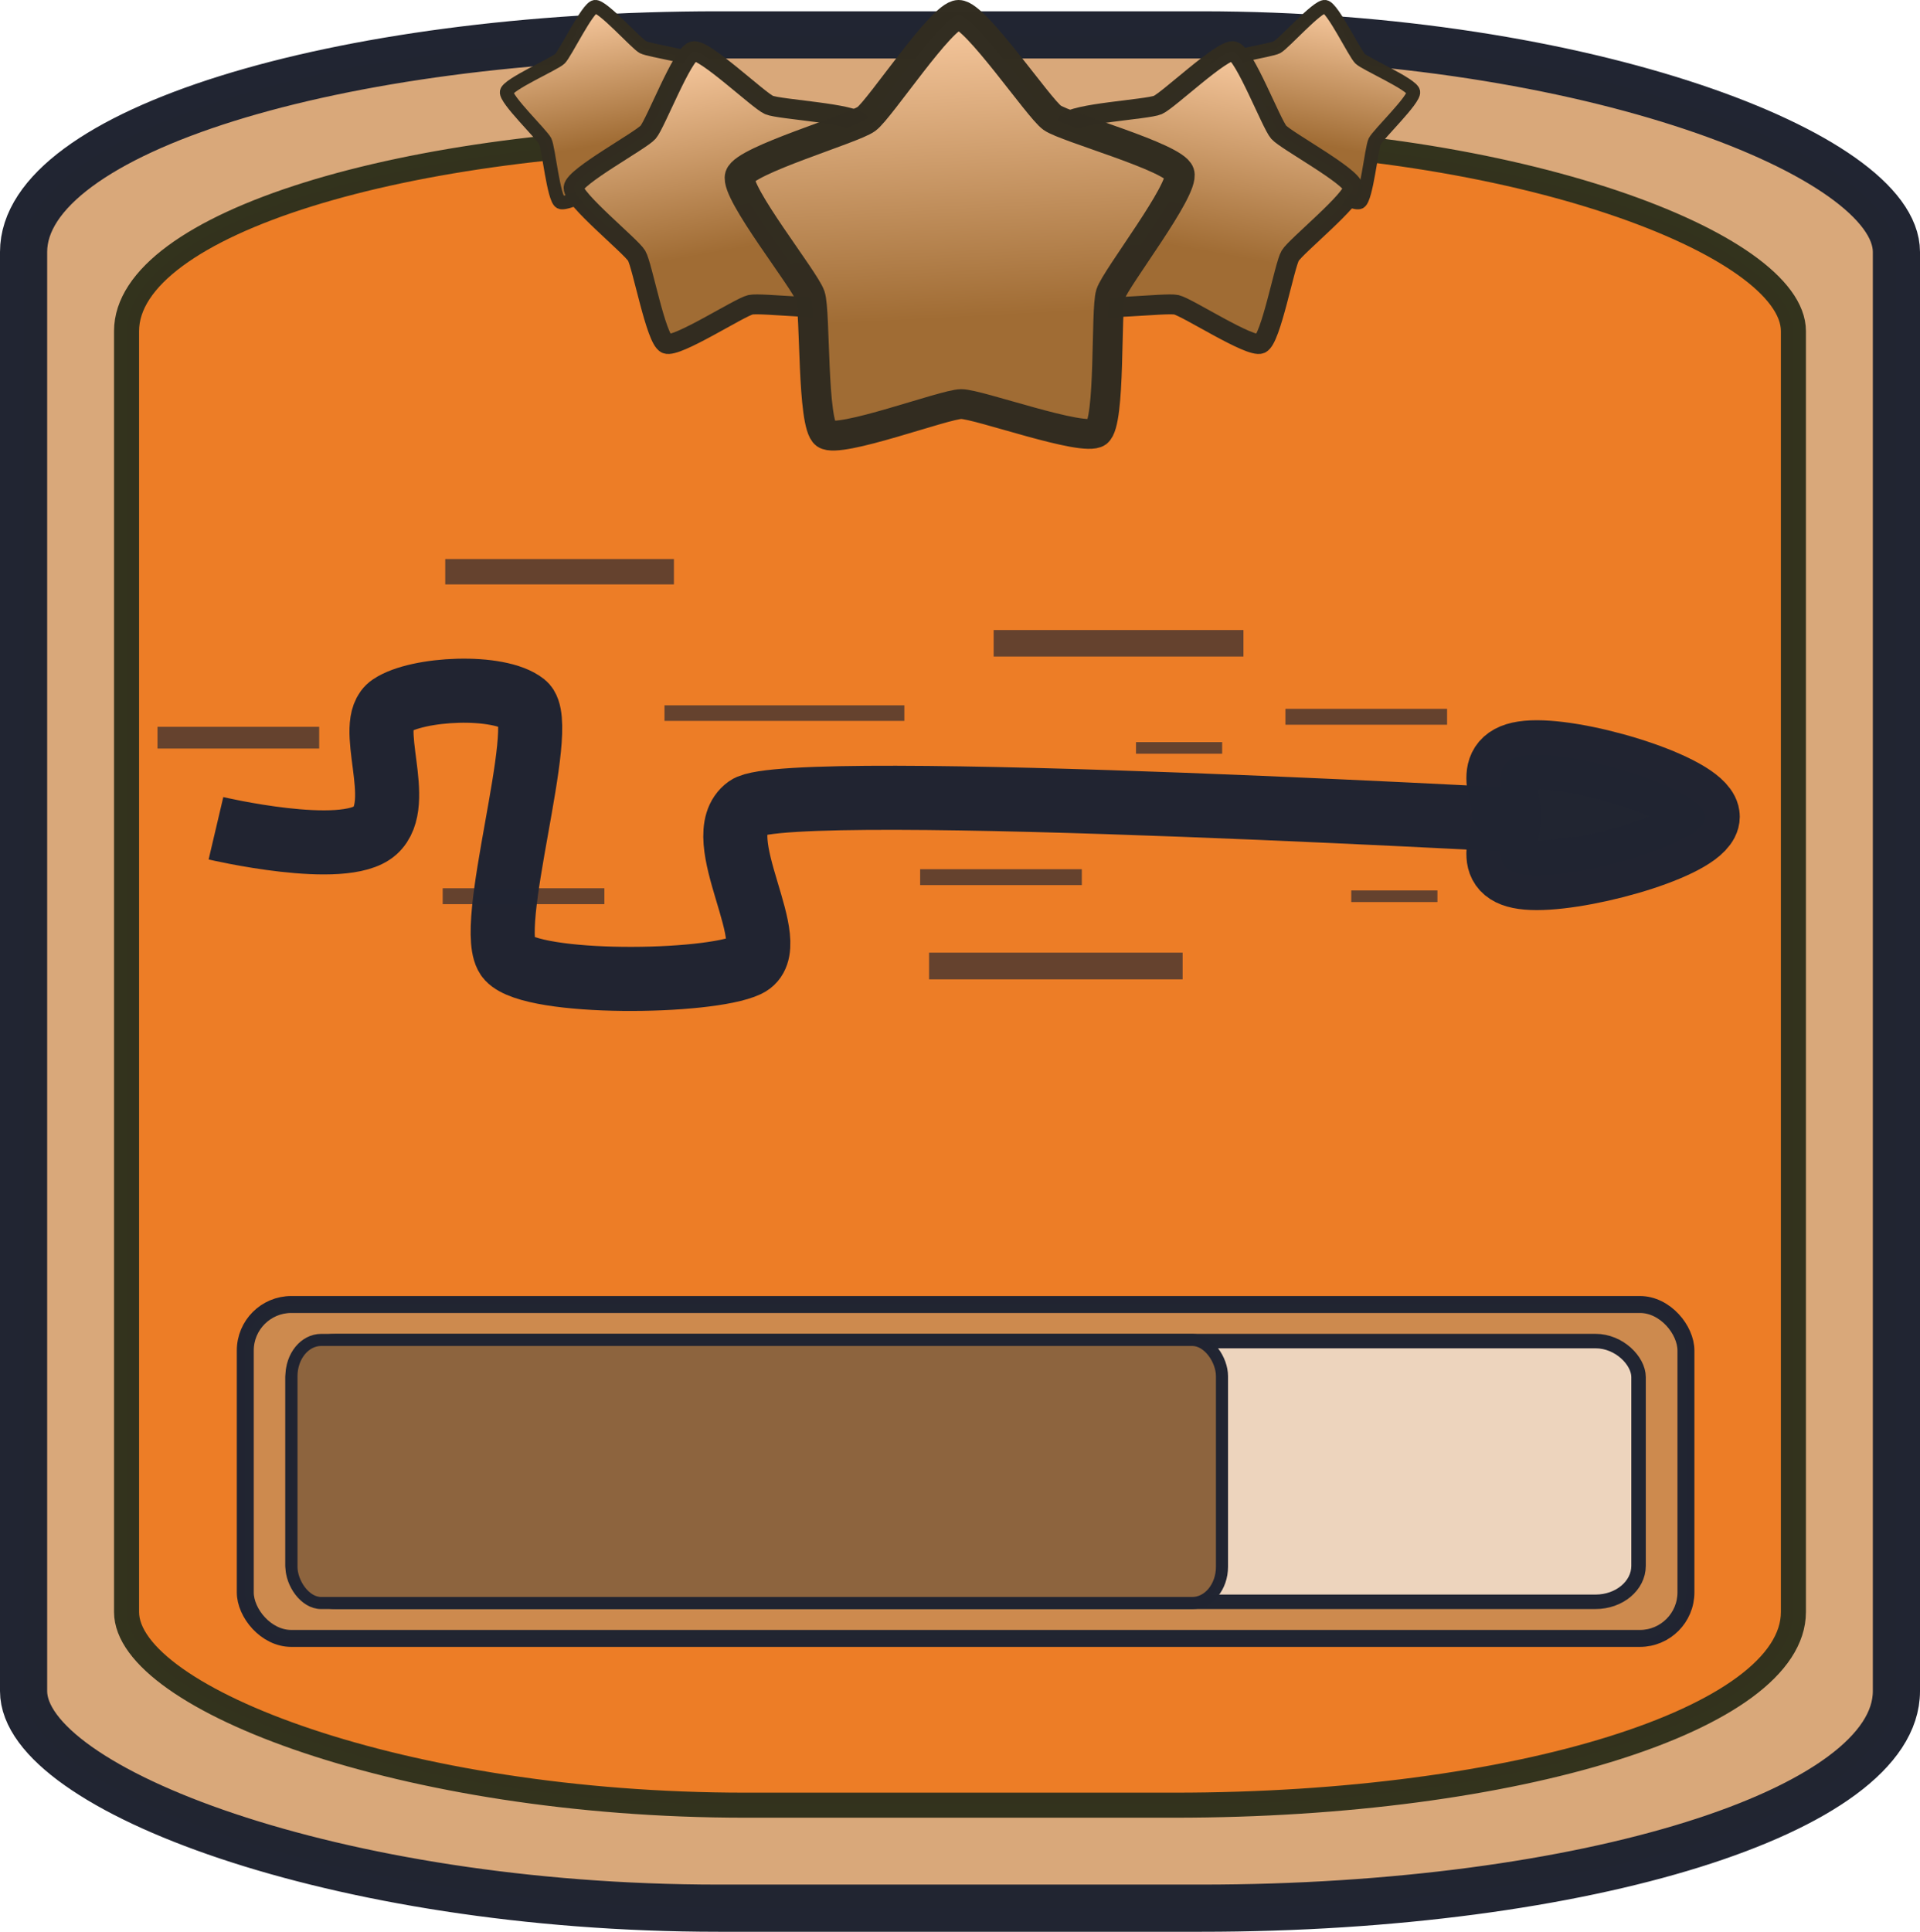 <?xml version="1.0" encoding="UTF-8" standalone="no"?>
<!-- Created with Inkscape (http://www.inkscape.org/) -->

<svg
   width="200"
   height="201.177"
   viewBox="0 0 52.917 53.228"
   version="1.1"
   id="svg1"
   inkscape:version="1.4.2 (f4327f4, 2025-05-13)"
   sodipodi:docname="Hyperspeed3.svg"
   xmlns:inkscape="http://www.inkscape.org/namespaces/inkscape"
   xmlns:sodipodi="http://sodipodi.sourceforge.net/DTD/sodipodi-0.dtd"
   xmlns:xlink="http://www.w3.org/1999/xlink"
   xmlns="http://www.w3.org/2000/svg"
   xmlns:svg="http://www.w3.org/2000/svg">
  <sodipodi:namedview
     id="namedview1"
     pagecolor="#ffffff"
     bordercolor="#000000"
     borderopacity="0.25"
     inkscape:showpageshadow="2"
     inkscape:pageopacity="0.0"
     inkscape:pagecheckerboard="0"
     inkscape:deskcolor="#d1d1d1"
     inkscape:document-units="mm"
     inkscape:zoom="4.543042"
     inkscape:cx="17.609346"
     inkscape:cy="11.336017"
     inkscape:window-width="3840"
     inkscape:window-height="2054"
     inkscape:window-x="-11"
     inkscape:window-y="-11"
     inkscape:window-maximized="1"
     inkscape:current-layer="layer1" />
  <defs
     id="defs1">
    <inkscape:path-effect
       effect="spiro"
       id="path-effect8"
       is_visible="true"
       lpeversion="1" />
    <inkscape:path-effect
       effect="mirror_symmetry"
       start_point="17.255,9.245"
       end_point="17.255,29.301"
       center_point="17.255,19.273"
       id="path-effect5"
       is_visible="true"
       lpeversion="1.2"
       lpesatellites=""
       mode="free"
       discard_orig_path="false"
       fuse_paths="true"
       oposite_fuse="false"
       split_items="false"
       split_open="false"
       link_styles="false" />
    <inkscape:path-effect
       effect="mirror_symmetry"
       start_point="27.03,8.41"
       end_point="27.03,28.183"
       center_point="27.03,18.297"
       id="path-effect3"
       is_visible="true"
       lpeversion="1.2"
       lpesatellites=""
       mode="free"
       discard_orig_path="false"
       fuse_paths="false"
       oposite_fuse="false"
       split_items="false"
       split_open="false"
       link_styles="false" />
    <inkscape:path-effect
       effect="spiro"
       id="path-effect8-8"
       is_visible="true"
       lpeversion="1" />
    <inkscape:path-effect
       effect="spiro"
       id="path-effect8-0"
       is_visible="true"
       lpeversion="1" />
    <inkscape:path-effect
       effect="spiro"
       id="path-effect8-0-9"
       is_visible="true"
       lpeversion="1" />
    <inkscape:path-effect
       effect="spiro"
       id="path-effect8-8-6"
       is_visible="true"
       lpeversion="1" />
    <inkscape:path-effect
       effect="spiro"
       id="path-effect8-3"
       is_visible="true"
       lpeversion="1" />
    <linearGradient
       id="linearGradient33"
       inkscape:collect="always">
      <stop
         style="stop-color:#ffd1a8;stop-opacity:1;"
         offset="0"
         id="stop33" />
      <stop
         style="stop-color:#a06c34;stop-opacity:1;"
         offset="0.696"
         id="stop34" />
    </linearGradient>
    <linearGradient
       inkscape:collect="always"
       xlink:href="#linearGradient33"
       id="linearGradient2"
       gradientUnits="userSpaceOnUse"
       x1="9.158"
       y1="0.654"
       x2="9.524"
       y2="7.639" />
    <linearGradient
       inkscape:collect="always"
       xlink:href="#linearGradient33"
       id="linearGradient6"
       gradientUnits="userSpaceOnUse"
       x1="9.158"
       y1="0.654"
       x2="9.524"
       y2="7.639" />
    <linearGradient
       inkscape:collect="always"
       xlink:href="#linearGradient33"
       id="linearGradient7"
       gradientUnits="userSpaceOnUse"
       x1="9.158"
       y1="0.654"
       x2="9.524"
       y2="7.639" />
    <linearGradient
       inkscape:collect="always"
       xlink:href="#linearGradient33"
       id="linearGradient8"
       gradientUnits="userSpaceOnUse"
       x1="9.158"
       y1="0.654"
       x2="9.524"
       y2="7.639" />
    <linearGradient
       inkscape:collect="always"
       xlink:href="#linearGradient33"
       id="linearGradient9"
       gradientUnits="userSpaceOnUse"
       x1="9.158"
       y1="0.654"
       x2="9.524"
       y2="7.639" />
  </defs>
  <g
     inkscape:label="Ebene 1"
     inkscape:groupmode="layer"
     id="layer1"
     transform="translate(-0.2)">
    <rect
       style="fill:#d9a87a;fill-opacity:1;stroke:#212532;stroke-width:1.3;stroke-linejoin:round;stroke-miterlimit:8.2;stroke-dasharray:none;stroke-opacity:0.996"
       id="rect1"
       width="51.617"
       height="51.617"
       x="0.85"
       y="0.961"
       ry="5.982"
       rx="19.158" />
    <rect
       style="fill:#ed7d26;fill-opacity:1;stroke:#33331e;stroke-width:0.69;stroke-linejoin:round;stroke-miterlimit:8.2;stroke-dasharray:none;stroke-opacity:0.996"
       id="rect1-8"
       width="45.94"
       height="45.94"
       x="3.688"
       y="3.8"
       ry="5.324"
       rx="17.051" />
    <rect
       style="fill:#cd8a4e;fill-opacity:1;stroke:#212532;stroke-width:0.467;stroke-opacity:0.996"
       id="rect2"
       width="39.706"
       height="9.201"
       x="6.96"
       y="35.944"
       rx="1.269"
       ry="1.269" />
    <rect
       style="fill:#edd4bd;fill-opacity:1;stroke:#212532;stroke-width:0.399;stroke-opacity:0.996"
       id="rect2-8"
       width="37.094"
       height="7.184"
       x="8.266"
       y="36.952"
       rx="1.186"
       ry="0.991" />
    <rect
       style="fill:#8d643e;fill-opacity:1;stroke:#212532;stroke-width:0.333;stroke-opacity:0.996"
       id="rect2-8-1"
       width="25.646"
       height="7.25"
       x="8.233"
       y="36.92"
       rx="0.82"
       ry="1" />
    <path
       style="fill:#8d643e;fill-opacity:0;stroke:#212532;stroke-width:1.766;stroke-dasharray:none;stroke-opacity:0.996"
       d="m 6.152,22.822 c 0,0 3.531,0.831 4.386,0.064 0.855,-0.767 -0.3,-2.939 0.435,-3.435 0.736,-0.495 2.976,-0.604 3.677,-0.045 0.701,0.559 -1.131,6.259 -0.435,7.005 0.696,0.746 5.505,0.689 6.58,0.181 1.075,-0.508 -1.122,-3.53 0,-4.339 1.122,-0.809 23.224,0.452 23.224,0.452"
       id="path2"
       sodipodi:nodetypes="czzzzzzc" />
    <path
       id="path3"
       style="fill:#212531;stroke:#212532;stroke-width:1.908;stroke-opacity:0.996"
       d="m 47.196,22.504 c 0,0.713 -3.129,1.619 -4.641,1.619 -1.512,0 -0.835,-0.906 -0.835,-1.619 0,-0.713 -0.677,-1.705 0.835,-1.705 1.512,0 4.641,0.992 4.641,1.705 z"
       sodipodi:nodetypes="sssss" />
    <path
       style="fill:#212531;fill-opacity:1;stroke:#212532;stroke-width:0.73;stroke-dasharray:none;stroke-opacity:0.662"
       d="m 27.586,17.725 h 6.885"
       id="path4" />
    <path
       style="fill:#212531;fill-opacity:1;stroke:#212532;stroke-width:0.429;stroke-dasharray:none;stroke-opacity:0.662"
       d="m 18.514,19.649 h 6.611"
       id="path4-1" />
    <path
       style="fill:#212531;fill-opacity:1;stroke:#212532;stroke-width:0.438;stroke-dasharray:none;stroke-opacity:0.662"
       d="m 35.627,19.75 h 4.456"
       id="path4-9" />
    <path
       style="fill:#212531;fill-opacity:1;stroke:#212532;stroke-width:0.438;stroke-dasharray:none;stroke-opacity:0.662"
       d="M 25.56,24.169 H 30.016"
       id="path4-9-3" />
    <path
       style="fill:#212531;fill-opacity:1;stroke:#212532;stroke-width:0.438;stroke-dasharray:none;stroke-opacity:0.662"
       d="m 12.401,24.694 h 4.456"
       id="path4-9-3-9" />
    <path
       style="fill:#212531;fill-opacity:1;stroke:#212532;stroke-width:0.599;stroke-dasharray:none;stroke-opacity:0.662"
       d="M 4.541,20.326 H 8.997"
       id="path4-9-3-9-2" />
    <path
       style="fill:#212531;fill-opacity:1;stroke:#212532;stroke-width:0.32;stroke-dasharray:none;stroke-opacity:0.662"
       d="m 37.442,24.695 h 2.375"
       id="path4-9-3-7" />
    <path
       style="fill:#212531;fill-opacity:1;stroke:#212532;stroke-width:0.32;stroke-dasharray:none;stroke-opacity:0.662"
       d="m 31.509,20.608 h 2.375"
       id="path4-9-3-7-4" />
    <path
       style="fill:#212531;fill-opacity:1;stroke:#212532;stroke-width:0.736;stroke-dasharray:none;stroke-opacity:0.662"
       d="m 25.806,26.617 h 6.988"
       id="path4-2" />
    <path
       style="fill:#212531;fill-opacity:1;stroke:#212532;stroke-width:0.699;stroke-dasharray:none;stroke-opacity:0.662"
       d="m 12.471,15.753 h 6.303"
       id="path4-6" />
    <path
       sodipodi:type="star"
       style="fill:url(#linearGradient6);fill-opacity:1;fill-rule:nonzero;stroke:#322d21;stroke-width:0.443;stroke-linejoin:round;stroke-miterlimit:8.2;stroke-opacity:0.996"
       id="path1-5-7-01"
       inkscape:flatsided="false"
       sodipodi:sides="5"
       sodipodi:cx="9.3473988"
       sodipodi:cy="4.4553022"
       sodipodi:r1="3.4362388"
       sodipodi:r2="2.3474281"
       sodipodi:arg1="0.9357696"
       sodipodi:arg2="1.5640882"
       inkscape:rounded="0.12173243"
       inkscape:randomized="0"
       d="M 11.386,7.222 C 11.183,7.371 9.615,6.801 9.363,6.803 9.112,6.804 7.551,7.395 7.346,7.249 7.142,7.102 7.199,5.434 7.12,5.196 7.04,4.957 5.996,3.655 6.072,3.415 6.148,3.176 7.752,2.715 7.955,2.565 8.157,2.416 9.073,1.021 9.324,1.019 c 0.251,-0.002 1.186,1.381 1.39,1.528 0.204,0.146 1.815,0.586 1.894,0.825 0.079,0.239 -0.947,1.555 -1.024,1.794 -0.076,0.24 0.003,1.907 -0.199,2.056 z"
       inkscape:transform-center-x="-0.22750039"
       inkscape:transform-center-y="-0.58914029"
       transform="matrix(-0.83,-0.11,-0.11,0.83,44.571,0.364)" />
    <path
       sodipodi:type="star"
       style="fill:url(#linearGradient7);fill-opacity:1;fill-rule:nonzero;stroke:#322d21;stroke-width:0.443;stroke-linejoin:round;stroke-miterlimit:8.2;stroke-opacity:0.996"
       id="path1-5-7-01-0"
       inkscape:flatsided="false"
       sodipodi:sides="5"
       sodipodi:cx="9.3473988"
       sodipodi:cy="4.4553022"
       sodipodi:r1="3.4362388"
       sodipodi:r2="2.3474281"
       sodipodi:arg1="0.9357696"
       sodipodi:arg2="1.5640882"
       inkscape:rounded="0.12173243"
       inkscape:randomized="0"
       d="M 11.386,7.222 C 11.183,7.371 9.615,6.801 9.363,6.803 9.112,6.804 7.551,7.395 7.346,7.249 7.142,7.102 7.199,5.434 7.12,5.196 7.04,4.957 5.996,3.655 6.072,3.415 6.148,3.176 7.752,2.715 7.955,2.565 8.157,2.416 9.073,1.021 9.324,1.019 c 0.251,-0.002 1.186,1.381 1.39,1.528 0.204,0.146 1.815,0.586 1.894,0.825 0.079,0.239 -0.947,1.555 -1.024,1.794 -0.076,0.24 0.003,1.907 -0.199,2.056 z"
       inkscape:transform-center-x="0.2275005"
       inkscape:transform-center-y="-0.58914029"
       transform="matrix(0.83,-0.11,0.11,0.83,8.747,0.364)" />
    <path
       sodipodi:type="star"
       style="fill:url(#linearGradient8);fill-opacity:1;fill-rule:nonzero;stroke:#322d21;stroke-width:0.443;stroke-linejoin:round;stroke-miterlimit:8.2;stroke-opacity:0.996"
       id="path1-5-7-3"
       inkscape:flatsided="false"
       sodipodi:sides="5"
       sodipodi:cx="9.3473988"
       sodipodi:cy="4.4553022"
       sodipodi:r1="3.4362388"
       sodipodi:r2="2.3474281"
       sodipodi:arg1="0.9357696"
       sodipodi:arg2="1.5640882"
       inkscape:rounded="0.12173243"
       inkscape:randomized="0"
       d="M 11.386,7.222 C 11.183,7.371 9.615,6.801 9.363,6.803 9.112,6.804 7.551,7.395 7.346,7.249 7.142,7.102 7.199,5.434 7.12,5.196 7.04,4.957 5.996,3.655 6.072,3.415 6.148,3.176 7.752,2.715 7.955,2.565 8.157,2.416 9.073,1.021 9.324,1.019 c 0.251,-0.002 1.186,1.381 1.39,1.528 0.204,0.146 1.815,0.586 1.894,0.825 0.079,0.239 -0.947,1.555 -1.024,1.794 -0.076,0.24 0.003,1.907 -0.199,2.056 z"
       inkscape:transform-center-x="-0.35624268"
       inkscape:transform-center-y="-0.78137341"
       transform="matrix(1.206,0.28,-0.28,1.206,23.235,-2.428)" />
    <path
       sodipodi:type="star"
       style="fill:url(#linearGradient9);fill-opacity:1;fill-rule:nonzero;stroke:#322d21;stroke-width:0.443;stroke-linejoin:round;stroke-miterlimit:8.2;stroke-opacity:0.996"
       id="path1-5-7-0-4"
       inkscape:flatsided="false"
       sodipodi:sides="5"
       sodipodi:cx="9.3473988"
       sodipodi:cy="4.4553022"
       sodipodi:r1="3.4362388"
       sodipodi:r2="2.3474281"
       sodipodi:arg1="0.9357696"
       sodipodi:arg2="1.5640882"
       inkscape:rounded="0.12173243"
       inkscape:randomized="0"
       d="M 11.386,7.222 C 11.183,7.371 9.615,6.801 9.363,6.803 9.112,6.804 7.551,7.395 7.346,7.249 7.142,7.102 7.199,5.434 7.12,5.196 7.04,4.957 5.996,3.655 6.072,3.415 6.148,3.176 7.752,2.715 7.955,2.565 8.157,2.416 9.073,1.021 9.324,1.019 c 0.251,-0.002 1.186,1.381 1.39,1.528 0.204,0.146 1.815,0.586 1.894,0.825 0.079,0.239 -0.947,1.555 -1.024,1.794 -0.076,0.24 0.003,1.907 -0.199,2.056 z"
       inkscape:transform-center-x="0.35624215"
       inkscape:transform-center-y="-0.78137341"
       transform="matrix(-1.206,0.28,0.28,1.206,30.27,-2.428)" />
    <path
       sodipodi:type="star"
       style="fill:url(#linearGradient2);fill-opacity:1;fill-rule:nonzero;stroke:#322d21;stroke-width:0.443;stroke-linejoin:round;stroke-miterlimit:8.2;stroke-opacity:0.996"
       id="path1-5-4"
       inkscape:flatsided="false"
       sodipodi:sides="5"
       sodipodi:cx="9.3473988"
       sodipodi:cy="4.4553022"
       sodipodi:r1="3.4362388"
       sodipodi:r2="2.3474281"
       sodipodi:arg1="0.9357696"
       sodipodi:arg2="1.5640882"
       inkscape:rounded="0.12173243"
       inkscape:randomized="0"
       d="M 11.386,7.222 C 11.183,7.371 9.615,6.801 9.363,6.803 9.112,6.804 7.551,7.395 7.346,7.249 7.142,7.102 7.199,5.434 7.12,5.196 7.04,4.957 5.996,3.655 6.072,3.415 6.148,3.176 7.752,2.715 7.955,2.565 8.157,2.416 9.073,1.021 9.324,1.019 c 0.251,-0.002 1.186,1.381 1.39,1.528 0.204,0.146 1.815,0.586 1.894,0.825 0.079,0.239 -0.947,1.555 -1.024,1.794 -0.076,0.24 0.003,1.907 -0.199,2.056 z"
       inkscape:transform-center-x="0.12457517"
       inkscape:transform-center-y="-1.5679452"
       transform="matrix(1.854,0,0,1.854,9.333,-1.479)" />
  </g>
</svg>
